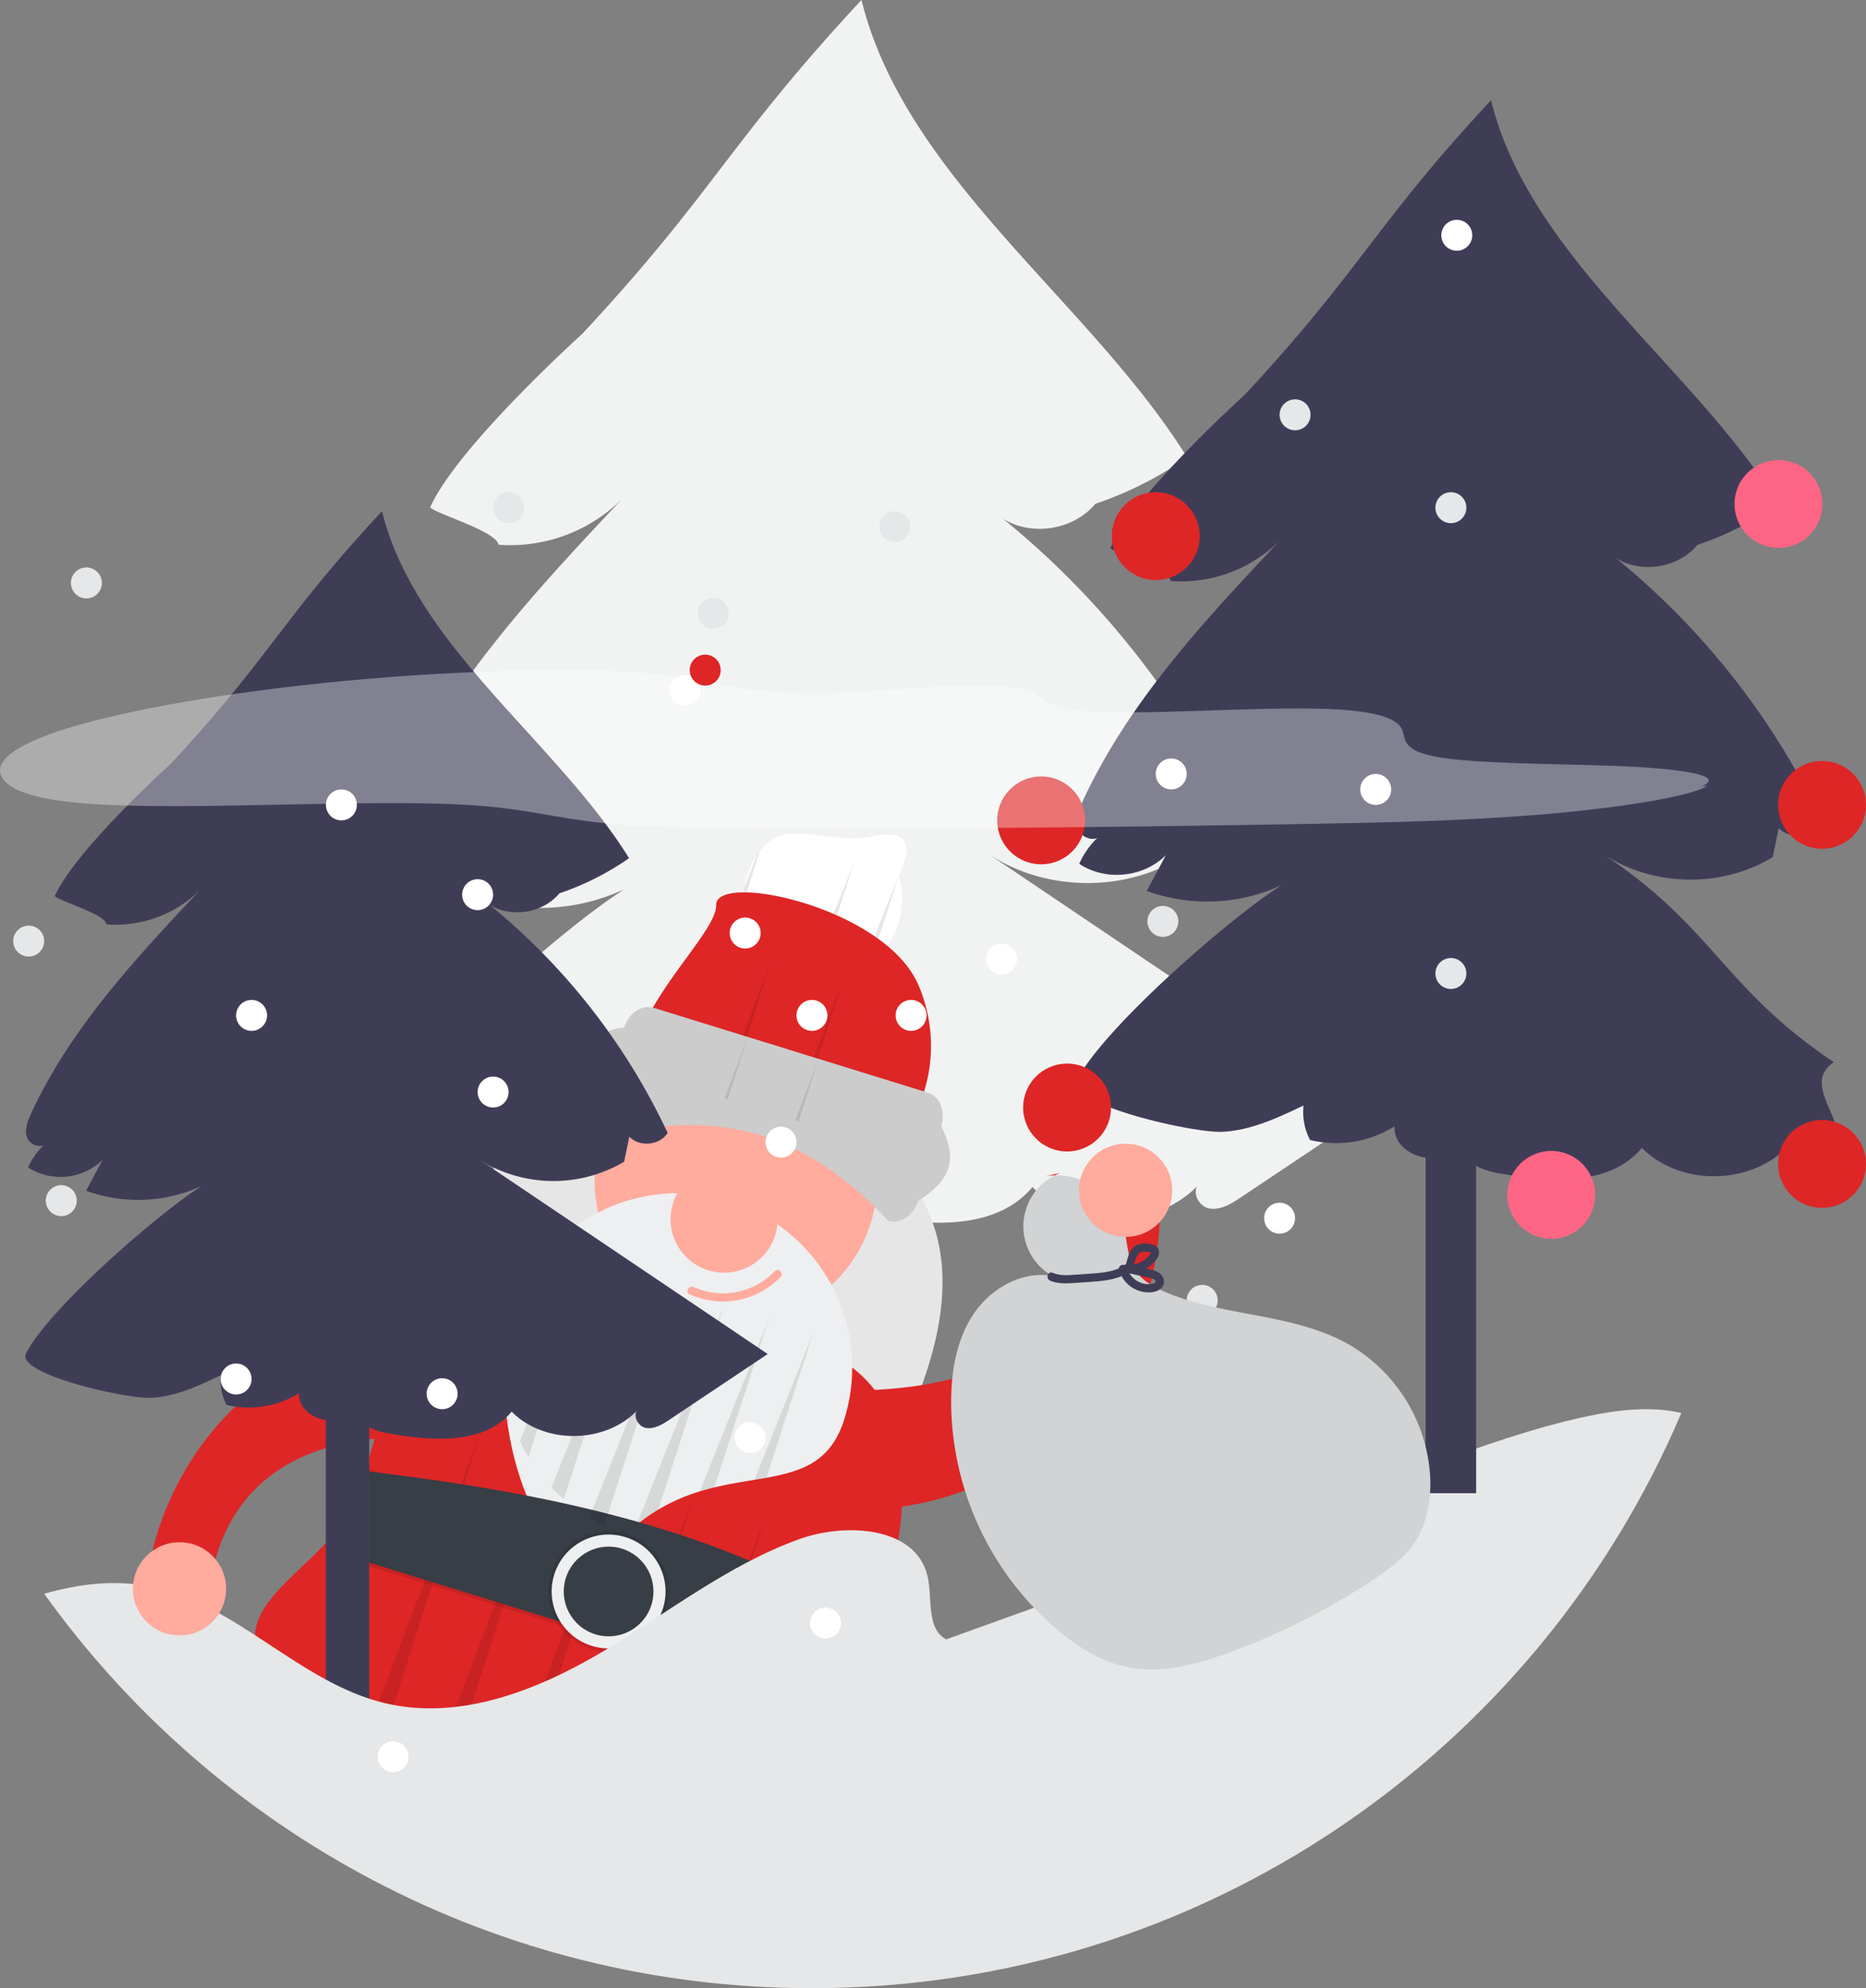 <svg xmlns="http://www.w3.org/2000/svg" data-name="Layer 1" width="680.625" height="725.343" viewBox="0 0 680.625 725.343" xmlns:xlink="http://www.w3.org/1999/xlink"><rect x="0" y="0" width="680.625" height="725.343" fill="#808080" stroke="none"/><path d="M443.069,571.676l-5.56,43.247c-46.776-9.322-91.351.458-100.674,47.234l-22.556-4.495A109.624,109.624,0,0,1,443.069,571.676Z" transform="translate(-259.688 -87.328)" fill="#de2626"/><path d="M620.799,399.263c20.523,13.28,48.672,13.659,69.545.935q1.254-6.005,2.508-12.011c4.921,5.111,14.597,4.146,18.412-1.836a312.832,312.832,0,0,0-85.71-109.764c10.53,6.551,25.735,4.086,33.657-5.455a132.677,132.677,0,0,0,33.502-16.917C657.359,197.413,589.944,152.287,573.92,87.328c-48.207,51.769-53.618,70.001-101.826,121.77,0,0-45.646,41.189-55.499,63.325,2.421,2.543,24.094,8.645,24.927,13.645a57.888,57.888,0,0,0,45.163-16.791c-30.985,32.931-62.5,66.632-81.476,107.674-1.709,3.696-3.332,7.916-1.9,11.728,1.143,3.043,5.243,4.798,7.883,3.589a33.805,33.805,0,0,0-7.457,10.678c10.79,7.293,26.704,5.691,35.823-3.608q-3.965,7.407-7.929,14.814a72.973,72.973,0,0,0,55.82-2.414c-20.936,13.134-73.287,58.671-84.69,80.598-5.166,9.933,47.877,21.907,59.808,21.416,11.931-.491,23.083-5.733,33.858-10.878a25.049,25.049,0,0,0,2.701,14.253A45.579,45.579,0,0,0,534.036,511.483c-.643,13.288,22.26,18.548,27.478,6.31-1.958,7.194,7.562,11.648,14.903,12.951,20.946,3.718,46.223,5.979,59.853-10.355,15.687,15.818,44.435,15.518,60.031-.245-1.535,2.719.814,7.296,4.29,8.017,4.096.85,8.08-1.584,11.558-3.909q23.613-15.786,47.225-31.573Q690.087,445.972,620.799,399.263Z" transform="translate(-259.688 -87.328)" fill="#f1f2f2"/><rect x="287.208" y="403.58" width="20.875" height="172.217" fill="#f1f2f2"/><path d="M587.456,424.032a29.138,29.138,0,0,1-2.558,5.882,28.644,28.644,0,0,1-7.628,8.632,29.8,29.8,0,0,1-3.276,2.127,28.909,28.909,0,0,1-16.45,3.63,25.788,25.788,0,0,1-3.067-.426,26.918,26.918,0,0,1-3.23-.795,28.914,28.914,0,0,1-9.531-5.044,26.721,26.721,0,0,1-2.318-2.068,29.034,29.034,0,0,1-8.532-19.622,27.367,27.367,0,0,1,.077-3.175c.063-.813.163-1.625.3-2.441a29.507,29.507,0,0,1,.911-3.859,28.954,28.954,0,0,1,3.699-7.707c.322-.481.664-.946,1.017-1.408,9.766-12.658,24.977-1.855,40.603-5.236,14.712-3.183,14.853,4.158,9.992,14.429v0A28.813,28.813,0,0,1,587.456,424.032Z" transform="translate(-259.688 -87.328)" fill="#fff"/><path d="M536.872,397.803l-6.004,18.588a27.369,27.369,0,0,1,.077-3.175c.063-.813.163-1.625.3-2.441l4.625-11.561C536.201,398.721,536.52,398.265,536.872,397.803Z" transform="translate(-259.688 -87.328)" opacity="0.1" style="isolation:isolate"/><path d="M571.255,401.89l-13.706,42.446a25.788,25.788,0,0,1-3.067-.426Z" transform="translate(-259.688 -87.328)" opacity="0.1" style="isolation:isolate"/><path d="M587.488,406.914l-.015.048-10.211,31.608a29.8,29.8,0,0,1-3.276,2.127L587.452,406.945Z" transform="translate(-259.688 -87.328)" opacity="0.1" style="isolation:isolate"/><path d="M596.76,485.512a55.752,55.752,0,0,1-24.12,31.12c-1.524.931-3.079,1.795-4.677,2.578a55.787,55.787,0,0,1-26.377,5.735c-1.502-.036-3.016-.148-4.521-.326a56.247,56.247,0,0,1-21.539-7.006c-1.302-.733-2.564-1.526-3.787-2.36A55.857,55.857,0,0,1,494.11,495.758c-.803-1.447-1.533-2.945-2.191-4.473-12.352-28.359,29.219-61.356,28.982-73.713s61.361.624,73.713,28.982A56.007,56.007,0,0,1,596.76,485.512Z" transform="translate(-259.688 -87.328)" fill="#de2626"/><path d="M541.354,436.77l-25.855,80.856c-1.302-.733-2.564-1.526-3.787-2.36Z" transform="translate(-259.688 -87.328)" opacity="0.1" style="isolation:isolate"/><path d="M567.203,444.769l-25.645,80.194c-1.502-.036-3.016-.148-4.521-.326Z" transform="translate(-259.688 -87.328)" opacity="0.1" style="isolation:isolate"/><path d="M538.599,484.002c49.038,17.63,80.52,46.829,56.818,110.126-17.122,45.725-63.276,72.961-109.091,58.783s-68.526-62.726-56.818-110.126C447.684,469.197,492.63,467.476,538.599,484.002Z" transform="translate(-259.688 -87.328)" fill="#e6e6e6"/><path d="M577.497,690.349a97.747,97.747,0,0,1-43.878,55.518q-3.432,2.042-7.045,3.787a98.263,98.263,0,0,1-25.215,8.272q-3.549.66-7.171,1.047a97.403,97.403,0,0,1-21.543-.076q-3.458-.395-6.911-1.045a97.901,97.901,0,0,1-11.032-2.749q-4.256-1.317-8.292-2.975c-2.145-.884-4.247-1.838-6.301-2.845a96.927,96.927,0,0,1-17.616-11.21q-2.744-2.163-5.31-4.527a97.797,97.797,0,0,1-15.705-18.601c-1.341-2.048-45.051-19.209-46.226-21.356-12.884-23.322,26.756-35.827,34.667-61.27q1.317-4.256,2.976-8.297c29.671-106.891,70.519-64.364,119.819-56.457,55.512,8.903,94.986,20.576,66.985,114.267Q578.809,686.091,577.497,690.349Z" transform="translate(-259.688 -87.328)" fill="#de2626"/><path d="M435.406,608.844l-33.914,106.085q-2.012-3.072-3.774-6.293Z" transform="translate(-259.688 -87.328)" opacity="0.1" style="isolation:isolate"/><path d="M461.255,616.844,422.49,738.079q-2.742-2.168-5.308-4.532Z" transform="translate(-259.688 -87.328)" opacity="0.1" style="isolation:isolate"/><polygon points="186.717 664.799 227.419 537.505 180.42 661.955 186.717 664.799" opacity="0.1" style="isolation:isolate"/><polygon points="212.967 671.551 253.263 545.503 206.056 670.507 212.967 671.551" opacity="0.1" style="isolation:isolate"/><path d="M538.797,640.841l-37.431,117.078q-3.549.66-7.171,1.047Z" transform="translate(-259.688 -87.328)" opacity="0.1" style="isolation:isolate"/><path d="M564.646,648.84l-31.019,97.019q-3.432,2.042-7.045,3.787Z" transform="translate(-259.688 -87.328)" opacity="0.1" style="isolation:isolate"/><path d="M577.286,533.518a51.507,51.507,0,1,1,2.302-13.882A51.507,51.507,0,0,1,577.286,533.518Z" transform="translate(-259.688 -87.328)" fill="#ffab9e"/><path d="M498.113,455.005l100.067,30.968c4.306,1.333,6.457,6.746,4.802,12.092,4.208,8.995,6.762,18.025-8.486,27.421-1.654,5.345-6.486,8.598-10.793,7.266-26.811-29.075-59.153-42.302-100.067-30.968-4.306-1.333-6.457-6.746-4.802-12.092-5.064-16.715-3.39-26.964,8.486-27.421C488.974,456.925,493.806,453.672,498.113,455.005Z" transform="translate(-259.688 -87.328)" fill="#ccc"/><path d="M567.688,604.978c-4.827,15.597-15.323,19.102-28.446,21.484q-2.137.383-4.36.744c-4.652.774-9.567,1.551-14.631,2.774-1.743.424-3.506.894-5.282,1.438a68.24,68.24,0,0,0-15.186,6.665,64.643,64.643,0,0,0-7.941,5.599l-.008.008c-1.222,1.004-2.434,2.063-3.648,3.211C455.614,677.662,435.886,600.932,446.263,567.401a63.553,63.553,0,0,1,121.425,37.577Z" transform="translate(-259.688 -87.328)" fill="#eeeff0"/><path d="M577.868,689.15a98.227,98.227,0,0,1-9.204,20.859L386.155,653.528a98.227,98.227,0,0,1,4.188-22.412q1.317-4.256,2.978-8.302l186.785,57.804Q579.182,684.888,577.868,689.15Z" transform="translate(-259.688 -87.328)" opacity="0.1" style="isolation:isolate"/><path d="M577.124,691.553a98.304,98.304,0,0,1-9.205,20.864L385.41,655.936a98.302,98.302,0,0,1,4.189-22.416q1.317-4.256,2.978-8.302l186.785,57.804Q578.438,687.29,577.124,691.553Z" transform="translate(-259.688 -87.328)" opacity="0.1" style="isolation:isolate"/><path d="M577.497,690.349a98.267,98.267,0,0,1-9.205,20.864L385.782,654.732a98.268,98.268,0,0,1,4.189-22.416q1.317-4.256,2.976-8.297c68.458,8.143,133.816,21.85,186.785,57.804Q578.809,686.091,577.497,690.349Z" transform="translate(-259.688 -87.328)" fill="#373e46"/><circle cx="481.676" cy="667.94" r="22.023" transform="translate(-558.497 843.289) rotate(-72.804)" opacity="0.1" style="isolation:isolate"/><circle cx="481.676" cy="667.94" r="20.763" transform="translate(-558.497 843.29) rotate(-72.804)" fill="#eeeff0"/><circle cx="481.676" cy="667.94" r="16.362" transform="translate(-558.497 843.289) rotate(-72.804)" fill="#373e46"/><path d="M475.296,548.061l-22.848,70.768a63.613,63.613,0,0,1-3.083-5.801Z" transform="translate(-259.688 -87.328)" opacity="0.1" style="isolation:isolate"/><path d="M491.524,553.083,465.333,634.213a58.402,58.402,0,0,1-4.474-4.285Z" transform="translate(-259.688 -87.328)" opacity="0.1" style="isolation:isolate"/><path d="M507.757,558.107l-27.662,85.663a60.277,60.277,0,0,1-5.403-2.839Z" transform="translate(-259.688 -87.328)" opacity="0.1" style="isolation:isolate"/><path d="M523.984,563.129l-24.202,74.956a64.643,64.643,0,0,0-7.941,5.599Z" transform="translate(-259.688 -87.328)" opacity="0.1" style="isolation:isolate"/><path d="M540.217,568.152,520.25,629.982c-1.743.424-3.506.894-5.282,1.438Z" transform="translate(-259.688 -87.328)" opacity="0.1" style="isolation:isolate"/><path d="M556.445,573.174l-17.203,53.288q-2.137.383-4.36.744Z" transform="translate(-259.688 -87.328)" opacity="0.1" style="isolation:isolate"/><polygon points="265.429 401.149 272.712 378.377 264.249 400.784 265.429 401.149" opacity="0.1" style="isolation:isolate"/><polygon points="298.556 386.375 291.273 409.147 290.093 408.782 298.556 386.375" opacity="0.1" style="isolation:isolate"/><circle cx="264.116" cy="444.787" r="19.526" fill="#ffab9e"/><path d="M434.587,510.442a50.734,50.734,0,0,0,52.757.71q.951-4.556,1.903-9.112c3.733,3.877,11.073,3.146,13.967-1.392a237.314,237.314,0,0,0-65.019-83.267c7.988,4.97,19.523,3.1,25.532-4.138a100.649,100.649,0,0,0,25.414-12.833c-26.82-43.09-77.961-77.322-90.116-126.6-36.57,39.272-40.675,53.103-77.245,92.374,0,0-34.627,31.246-42.101,48.039,1.836,1.929,18.278,6.558,18.91,10.351a43.914,43.914,0,0,0,34.261-12.738c-23.506,24.981-47.412,50.547-61.807,81.681-1.296,2.804-2.527,6.005-1.441,8.897.867,2.309,3.977,3.64,5.98,2.722a25.645,25.645,0,0,0-5.657,8.1,22.029,22.029,0,0,0,27.175-2.737q-3.007,5.619-6.015,11.238a55.358,55.358,0,0,0,42.345-1.831c-15.882,9.964-55.595,44.508-64.246,61.142-3.919,7.535,36.32,16.619,45.371,16.246,9.051-.372,17.511-4.349,25.685-8.252a19.002,19.002,0,0,0,2.049,10.812,34.577,34.577,0,0,0,26.482-4.281c-.488,10.081,16.886,14.07,20.845,4.787-1.485,5.457,5.736,8.836,11.305,9.825,15.89,2.821,35.065,4.536,45.404-7.855,11.9,12,33.708,11.772,45.54-.186-1.164,2.063.618,5.535,3.254,6.082,3.107.645,6.13-1.202,8.768-2.965q17.912-11.975,35.825-23.951Q487.149,545.875,434.587,510.442Z" transform="translate(-259.688 -87.328)" fill="#3f3d56"/><rect x="118.836" y="492.635" width="15.836" height="130.644" fill="#3f3d56"/><path d="M872.966,602.812c-52.39,123.35-174.65,209.86-317.12,209.86-115.4,0-217.55-56.76-280.04-143.9,12.68-3.59,25.47-5.21,38.6-2.65,31.49,6.15,54.46,35.11,85.67,42.56,26.98,6.44,55.12-4.42,78.99-18.54,23.88-14.13,45.98-31.86,72.08-41.27,17.31-6.24,42.6-4.51,46.84,13.4,1.93,8.17-.58,19.17,6.82,23.15q87.975-31.725,175.95-63.46c19.01-6.85,38.09-13.73,57.86-17.94C849.856,601.632,861.986,600.262,872.966,602.812Z" transform="translate(-259.688 -87.328)" fill="#e6e7e8"/><path d="M844.912,399.21c18.113,11.721,42.955,12.055,61.377.826q1.107-5.3,2.213-10.6c4.343,4.511,12.883,3.659,16.25-1.62a276.09,276.09,0,0,0-75.643-96.873c9.293,5.782,22.713,3.606,29.704-4.815a117.095,117.095,0,0,0,29.567-14.93c-31.202-50.131-90.699-89.956-104.841-147.286-42.545,45.688-47.321,61.779-89.866,107.468,0,0-40.285,36.352-48.981,55.888,2.136,2.244,21.264,7.63,21.999,12.042A51.089,51.089,0,0,0,726.55,284.49c-27.346,29.063-55.159,58.806-71.906,95.028-1.508,3.262-2.94,6.986-1.677,10.35,1.009,2.686,4.627,4.234,6.958,3.167a29.835,29.835,0,0,0-6.581,9.424c9.523,6.437,23.567,5.022,31.616-3.184q-3.499,6.537-6.998,13.074a64.403,64.403,0,0,0,49.264-2.131c-18.477,11.592-64.679,51.78-74.743,71.132-4.559,8.767,42.254,19.334,52.784,18.901,10.529-.433,20.372-5.06,29.882-9.601a22.107,22.107,0,0,0,2.384,12.579,40.226,40.226,0,0,0,30.809-4.981c-.568,11.728,19.645,16.369,24.251,5.569-1.728,6.349,6.674,10.28,13.152,11.43,18.486,3.281,40.794,5.277,52.823-9.139,13.845,13.96,39.216,13.695,52.981-.216-1.355,2.4.719,6.439,3.786,7.075,3.615.75,7.131-1.398,10.2-3.45,13.893-9.288-10.84-25.386,3.052-34.674C887.819,447.364,885.678,426.691,844.912,399.21Z" transform="translate(-259.688 -87.328)" fill="#3f3d56"/><rect x="520.001" y="392.763" width="18.423" height="151.99" fill="#3f3d56"/><circle cx="31.514" cy="212.67" r="5.647" fill="#e6e7e8"/><circle cx="10.471" cy="343.337" r="5.647" fill="#e6e7e8"/><circle cx="22.346" cy="438.025" r="5.647" fill="#e6e7e8"/><circle cx="472.38" cy="151.337" r="5.647" fill="#e6e7e8"/><circle cx="91.769" cy="370.443" r="5.647" fill="#fff"/><circle cx="179.863" cy="398.41" r="5.647" fill="#fff"/><circle cx="501.794" cy="287.996" r="5.647" fill="#fff"/><circle cx="529.212" cy="185.22" r="5.647" fill="#e6e7e8"/><circle cx="427.204" cy="282.349" r="5.647" fill="#fff"/><circle cx="174.216" cy="326.396" r="5.647" fill="#fff"/><circle cx="185.51" cy="185.22" r="5.647" fill="#e6e7e8"/><circle cx="326.412" cy="192.16" r="5.647" fill="#e6e7e8"/><circle cx="365.322" cy="349.937" r="5.647" fill="#fff"/><circle cx="424.158" cy="336.149" r="5.647" fill="#e6e7e8"/><circle cx="466.733" cy="444.434" r="5.647" fill="#fff"/><circle cx="438.498" cy="474.405" r="5.647" fill="#e6e7e8"/><circle cx="296.158" cy="370.443" r="5.647" fill="#fff"/><circle cx="529.212" cy="355.153" r="5.647" fill="#e6e7e8"/><circle cx="664.596" cy="424.628" r="16.029" fill="#de2626"/><circle cx="565.82" cy="435.923" r="16.029" fill="#ff6584"/><circle cx="389.218" cy="404.057" r="16.029" fill="#de2626"/><circle cx="379.763" cy="299.29" r="16.029" fill="#de2626"/><circle cx="664.596" cy="293.643" r="16.029" fill="#de2626"/><circle cx="648.692" cy="183.869" r="16.029" fill="#ff6584"/><circle cx="86.122" cy="503.093" r="5.647" fill="#fff"/><circle cx="161.265" cy="508.468" r="5.647" fill="#fff"/><circle cx="273.57" cy="524.473" r="5.647" fill="#fff"/><circle cx="249.886" cy="251.855" r="5.647" fill="#fff"/><circle cx="260.149" cy="223.783" r="5.647" fill="#e6e7e8"/><circle cx="124.522" cy="293.643" r="5.647" fill="#fff"/><g opacity="0.35"><path d="M880.428,374.194c9.642-4.204-9.912-6.651-32.096-7.456s-49.021-.76-63.198-3.049c-13.711-2.213-12.701-6.149-13.854-9.715s-6.424-7.222-27.819-8.015c-26.661-.988-70.626,2.814-90.752.532-18.781-2.13-7.617-8.812-35.003-9.068-15.638-.146-35.785,2.057-53.186,2.588-16.336.499-28.422-.534-36.904-1.924s-14.389-3.151-23.934-4.379c-25.061-3.222-74.091-2.139-117.853,1.991s-81.273,10.898-102.429,17.602-27,13.304-22.072,18.901c3.147,3.574,11.199,6.916,30.732,8.352,36.536,2.686,101.584-1.938,139.337.506,21.042,1.362,30.376,4.739,48.838,6.587,19.834,1.985,48.869,2.091,77.397,2.043,59.397-.098,120.314-.708,182.43-1.827,25.945-.467,53.13-1.075,80.738-3.303s55.766-6.526,61.591-10.555" transform="translate(-259.688 -87.328)" fill="#fff"/></g><circle cx="421.557" cy="195.601" r="16.029" fill="#de2626"/><circle cx="271.805" cy="340.396" r="5.647" fill="#fff"/><circle cx="531.362" cy="85.831" r="5.647" fill="#fff"/><circle cx="284.864" cy="416.697" r="5.647" fill="#fff"/><circle cx="392.482" cy="508.74" r="5.647" fill="#fff"/><circle cx="438.498" cy="589.795" r="5.647" fill="#fff"/><circle cx="301.117" cy="592.138" r="5.647" fill="#fff"/><circle cx="143.394" cy="640.906" r="5.647" fill="#fff"/><circle cx="332.322" cy="370.443" r="5.647" fill="#fff"/><circle cx="257.227" cy="244.475" r="5.647" fill="#de2626"/><path d="M573.251,638.09l-3-43.5c47.696,0,89.5-18.304,89.5-66h23A109.624,109.624,0,0,1,573.251,638.09Z" transform="translate(-259.688 -87.328)" fill="#de2626"/><path d="M640.963,516.464a22.095,22.095,0,0,1,3.509-.341,19.37,19.37,0,0,1,2.008-.9Z" transform="translate(-259.688 -87.328)" fill="#de2626"/><path d="M781.382,626.664a59.855,59.855,0,0,0-29.839-48.925c-20.287-11.436-45.504-9.976-66.932-19.097-4.174-1.777-8.356-4.105-10.815-7.917-3.163-4.903-2.863-11.202-4.486-16.807-3.056-10.552-13.949-18.074-24.839-17.794a20.786,20.786,0,0,0-.999,36.667c-11.047-1.91-22.363,4.562-28.629,13.858-6.266,9.296-8.204,20.889-8.233,32.1a109.653,109.653,0,0,0,39.601,83.868c7.292,5.968,15.584,11.064,24.821,12.928,12.237,2.47,24.869-.929,36.606-5.183a248.599,248.599,0,0,0,52.665-26.541c5.785-3.839,11.536-8.05,15.382-13.829C780.193,643.217,781.69,634.795,781.382,626.664Z" transform="translate(-259.688 -87.328)" fill="#d1d3d4"/><path d="M642.728,554.546c2.732,1.16,5.681,1.056,8.583.86,2.904-.197,5.814-.363,8.714-.624,4.694-.422,9.549-1.326,13.096-4.677,1.405-1.327-.607-3.553-2.012-2.226-3.14,2.966-7.583,3.631-11.727,3.969-2.567.209-5.14.365-7.709.542-2.723.188-5.469.387-8.038-.704-1.776-.754-2.671,2.111-.906,2.86Z" transform="translate(-259.688 -87.328)" fill="#3f3d56"/><path d="M672.701,550.918c.851-1.935.808-4.513,2.271-6.141a2.584,2.584,0,0,1,2.011-.786,11.965,11.965,0,0,1,1.434.104,3.314,3.314,0,0,1,1.045.17c.039.023.002-.037-.009-.053-.019-.029-.061.269-.081.316a4.063,4.063,0,0,1-.68.979,9.605,9.605,0,0,1-1.943,1.703,9.835,9.835,0,0,1-4.996,1.642,1.512,1.512,0,0,0-1.521,1.244,1.485,1.485,0,0,0,1.012,1.685l4.357.976c1.408.316,2.872.549,4.247.991.5.16,1.782.736,1.323,1.399-.392.565-1.644.647-2.214.67a8.186,8.186,0,0,1-8.159-5.938c-.465-1.871-3.394-1.22-2.927.661a11.166,11.166,0,0,0,8.622,8.063c2.133.407,4.768.356,6.526-1.095a3.36,3.36,0,0,0,1.122-3.484,4.543,4.543,0,0,0-2.67-2.861,23.543,23.543,0,0,0-4.42-1.144l-4.902-1.098-.51,2.929a12.999,12.999,0,0,0,5.861-1.599,10.938,10.938,0,0,0,4.433-4.177,3.485,3.485,0,0,0,.212-3.179c-.608-1.221-1.939-1.568-3.177-1.741-2.14-.3-4.46-.237-6.045,1.452-1.961,2.09-1.98,4.906-3.08,7.407a1.51,1.51,0,0,0,.977,1.883,1.534,1.534,0,0,0,1.883-.977Z" transform="translate(-259.688 -87.328)" fill="#3f3d56"/><circle cx="410.563" cy="434.261" r="17" fill="#ffab9e"/><path d="M511.21,559.496a29.221,29.221,0,0,0,33.191-6.294c1.335-1.395-.784-3.52-2.121-2.121A26.146,26.146,0,0,1,512.724,556.906c-1.745-.791-3.272,1.794-1.514,2.59Z" transform="translate(-259.688 -87.328)" fill="#ffab9e"/><circle cx="65.482" cy="579.642" r="17" fill="#ffab9e"/></svg>